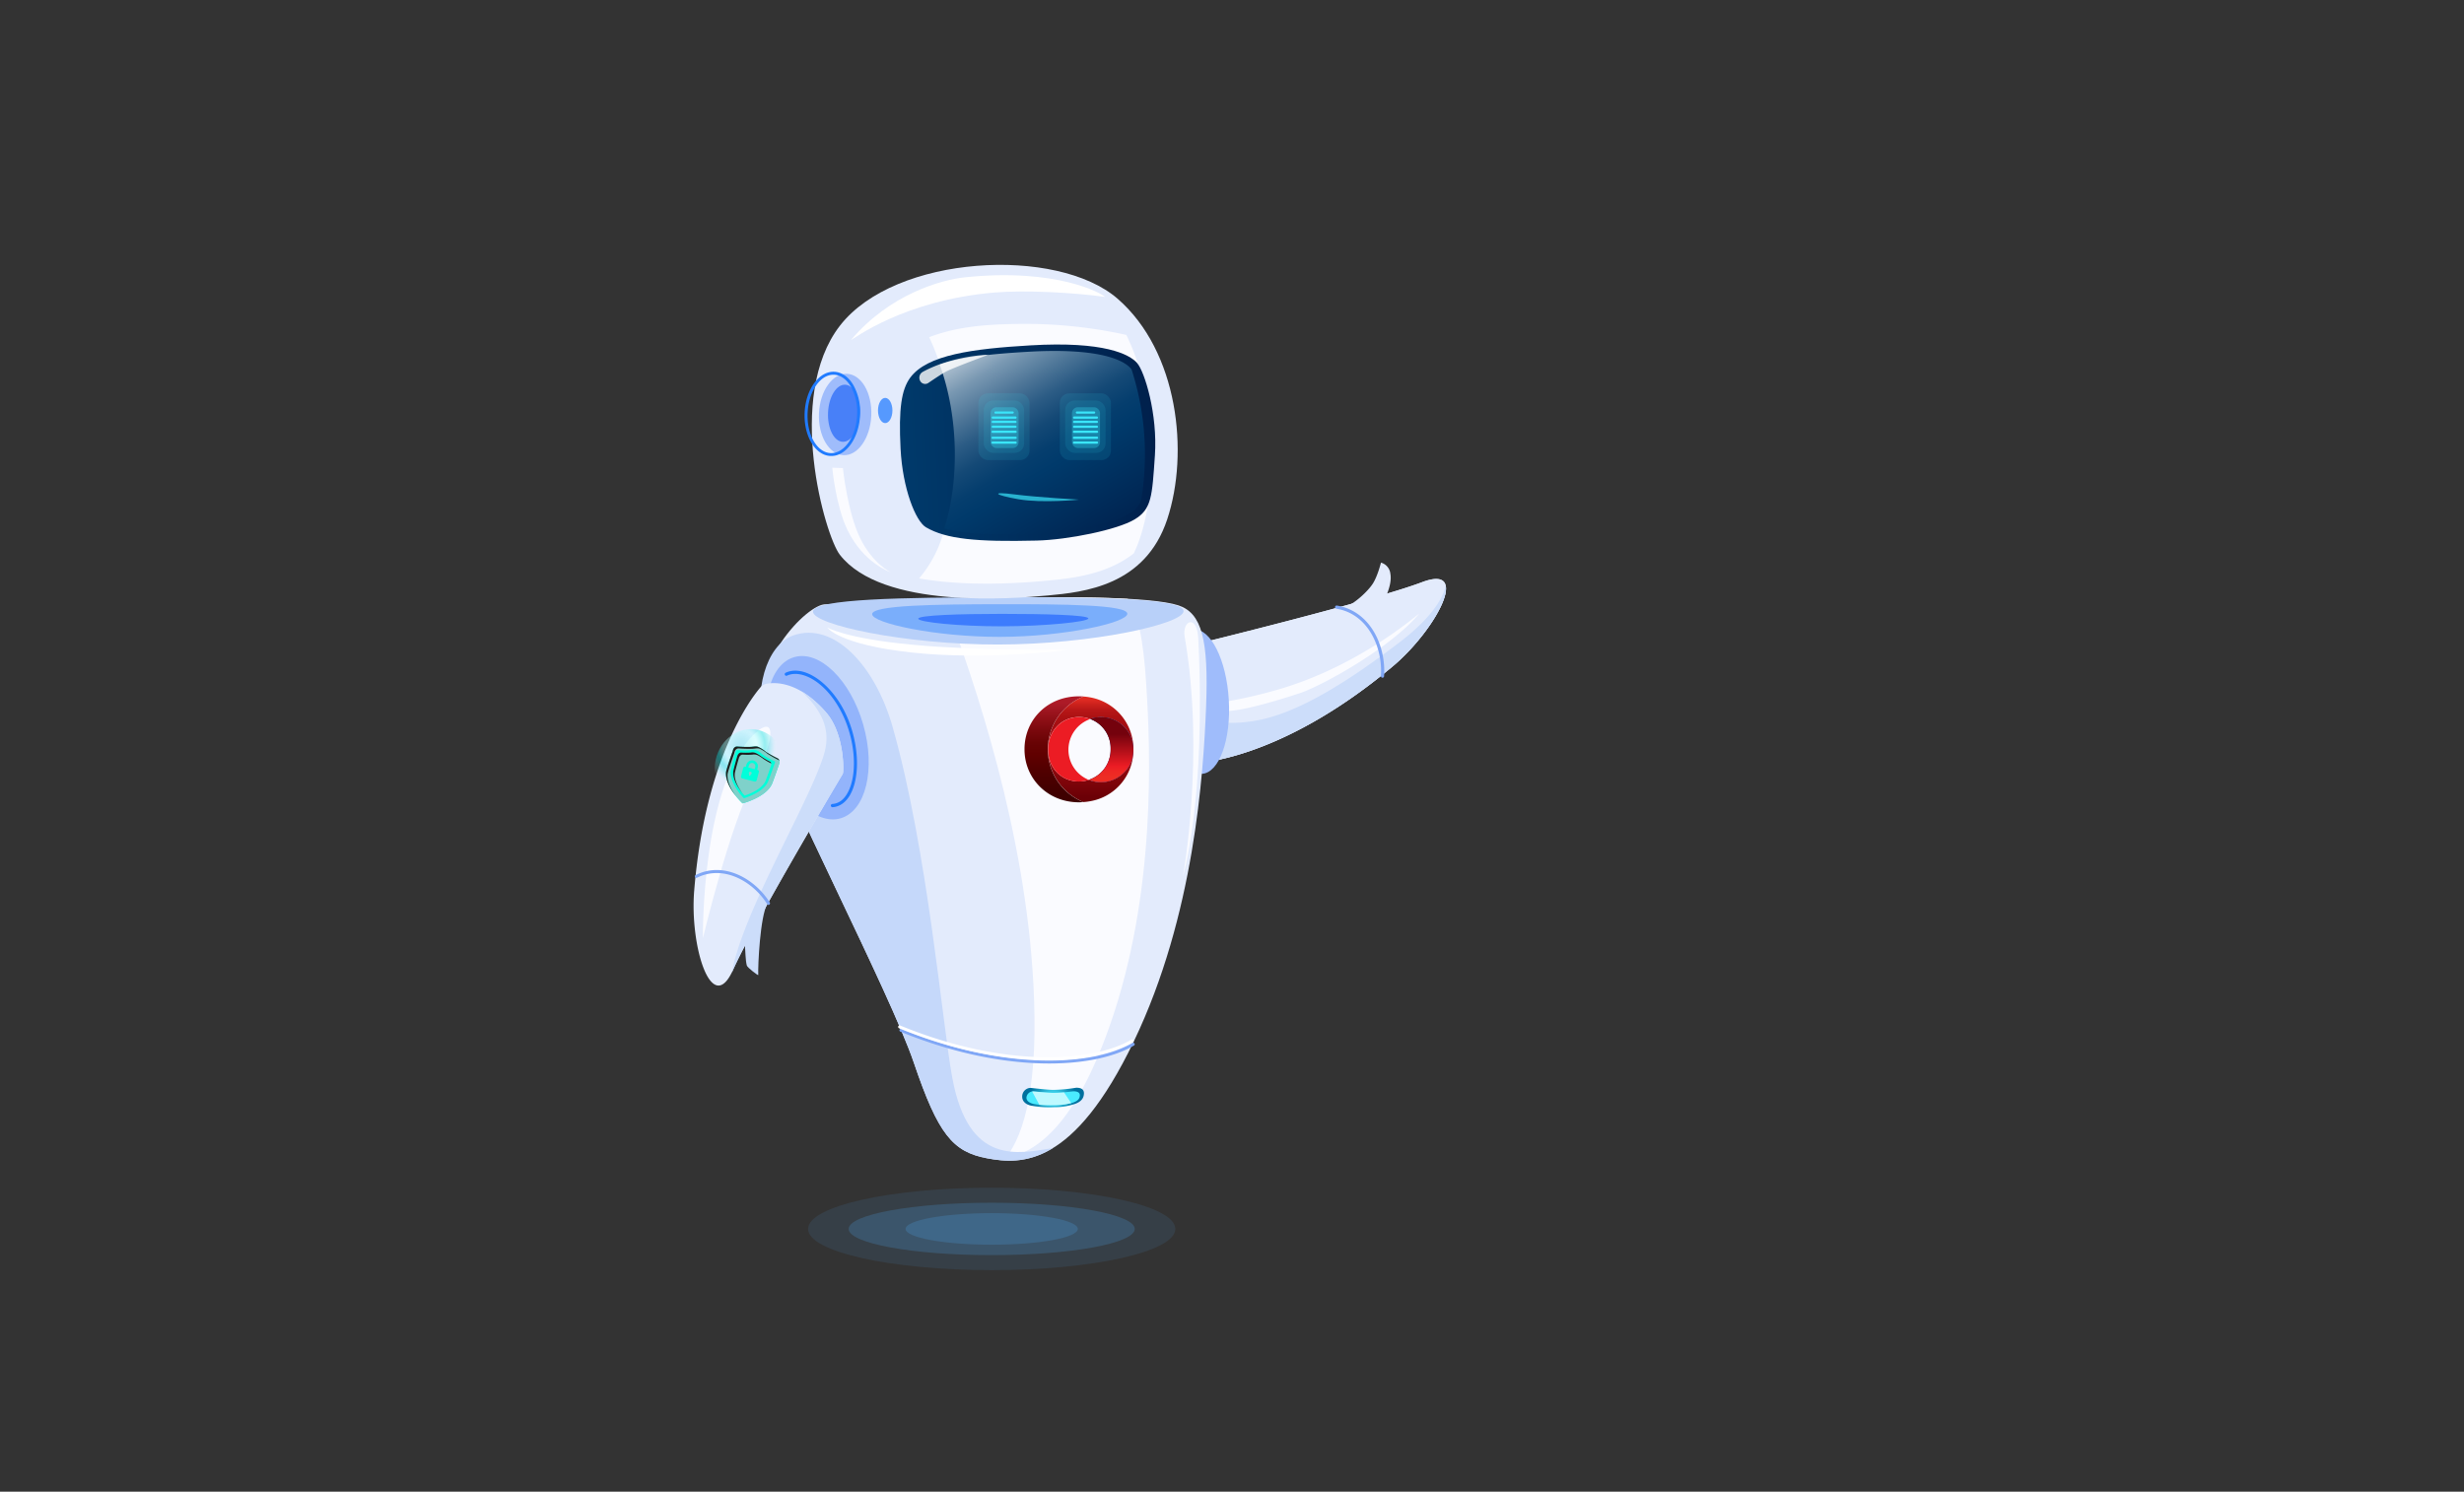 <svg xmlns="http://www.w3.org/2000/svg" xmlns:xlink="http://www.w3.org/1999/xlink" width="1024" height="620" viewBox="0 0 1024 620">
  <rect x="0" y="0" width="1024" height="620" fill="#333333" stroke="none"/>
  <defs>
    <style>
      .cls-1 {
        isolation: isolate;
      }

      .cls-2 {
        fill: none;
      }

      .cls-3, .cls-4 {
        fill: #51b2fb;
      }

      .cls-3, .cls-32 {
        opacity: 0.1;
      }

      .cls-4 {
        opacity: 0.2;
      }

      .cls-5 {
        fill: #e3ebfc;
      }

      .cls-6 {
        fill: #ccddfa;
      }

      .cls-7 {
        fill: #fafbff;
      }

      .cls-8 {
        fill: #80a7f6;
      }

      .cls-9 {
        fill: #9fbcfb;
      }

      .cls-10 {
        fill: #b8d0f9;
      }

      .cls-11, .cls-29, .cls-31 {
        fill: #207bff;
      }

      .cls-11, .cls-37 {
        opacity: 0.4;
      }

      .cls-12 {
        fill: #004bff;
        opacity: 0.5;
        mix-blend-mode: multiply;
      }

      .cls-13 {
        fill: #c5d8fa;
      }

      .cls-14 {
        fill: url(#_ÂÁ_Ï_ÌÌ_È_ËÂÌÚ_30);
      }

      .cls-15 {
        fill: #4aebff;
      }

      .cls-16, .cls-30 {
        fill: #fff;
      }

      .cls-17 {
        fill: #bef9ff;
      }

      .cls-18 {
        fill: url(#linear-gradient);
      }

      .cls-19 {
        fill: #ec1c24;
      }

      .cls-20 {
        fill: url(#linear-gradient-2);
      }

      .cls-21 {
        fill: url(#linear-gradient-3);
      }

      .cls-22 {
        fill: url(#linear-gradient-4);
      }

      .cls-23 {
        fill: url(#linear-gradient-5);
      }

      .cls-24 {
        fill: url(#linear-gradient-6);
      }

      .cls-25 {
        fill: url(#linear-gradient-7);
      }

      .cls-26 {
        fill: url(#_ÂÁ_Ï_ÌÌ_È_ËÂÌÚ_14);
      }

      .cls-27 {
        fill: url(#_ÂÁ_Ï_ÌÌ_È_ËÂÌÚ_18);
      }

      .cls-28 {
        fill: #4880f8;
      }

      .cls-30 {
        opacity: 0.8;
      }

      .cls-31 {
        opacity: 0.72;
      }

      .cls-32, .cls-33, .cls-34, .cls-35 {
        fill: #3ae6fb;
      }

      .cls-33 {
        opacity: 0.3;
      }

      .cls-35 {
        opacity: 0.7;
      }

      .cls-36 {
        fill: #93b4fb;
      }

      .cls-37 {
        mix-blend-mode: lighten;
        fill: url(#radial-gradient);
      }

      .cls-38 {
        fill: #00ffda;
      }

      .cls-39 {
        fill: #7fd1ca;
      }

      .cls-40 {
        fill: #1e1e1e;
      }
    </style>
    <radialGradient id="_ÂÁ_Ï_ÌÌ_È_ËÂÌÚ_30" data-name="¡ÂÁ˚ÏˇÌÌ˚È „‡‰ËÂÌÚ 30" cx="4722.65" cy="456.66" r="9.52" gradientTransform="translate(-4284.51)" gradientUnits="userSpaceOnUse">
      <stop offset="0" stop-color="#4aebff"/>
      <stop offset="1" stop-color="#00709e"/>
    </radialGradient>
    <linearGradient id="linear-gradient" x1="408.57" y1="290.48" x2="408.57" y2="342.95" gradientTransform="translate(45.19)" gradientUnits="userSpaceOnUse">
      <stop offset="0.02" stop-color="#dd2a21"/>
      <stop offset="0.06" stop-color="#c8201b"/>
      <stop offset="0.1" stop-color="#b71717"/>
      <stop offset="0.15" stop-color="#ac1113"/>
      <stop offset="0.22" stop-color="#a50e12"/>
      <stop offset="0.43" stop-color="#a30d11"/>
      <stop offset="0.79" stop-color="#6b0006"/>
    </linearGradient>
    <linearGradient id="linear-gradient-2" x1="393.34" y1="292.82" x2="393.34" y2="330.48" gradientTransform="translate(45.19)" gradientUnits="userSpaceOnUse">
      <stop offset="0" stop-color="#ad1a27"/>
      <stop offset="0.08" stop-color="#9e151f"/>
      <stop offset="0.28" stop-color="#7d090e"/>
      <stop offset="0.44" stop-color="#680304"/>
      <stop offset="0.56" stop-color="#610000"/>
      <stop offset="0.73" stop-color="#520000"/>
      <stop offset="1" stop-color="#3f0000"/>
    </linearGradient>
    <linearGradient id="linear-gradient-3" x1="520.32" y1="312.21" x2="544.53" y2="312.21" gradientTransform="matrix(-1, 0, 0, 1, 1015.73, 0)" gradientUnits="userSpaceOnUse">
      <stop offset="0" stop-color="#be1349"/>
      <stop offset="0.24" stop-color="#be124e"/>
      <stop offset="0.25" stop-color="#be124e"/>
      <stop offset="1" stop-color="#7a0025"/>
    </linearGradient>
    <linearGradient id="linear-gradient-4" x1="512.06" y1="324.72" x2="544.64" y2="324.72" gradientTransform="matrix(-1, 0, 0, 1, 1015.73, 0)" gradientUnits="userSpaceOnUse">
      <stop offset="0" stop-color="#282881"/>
      <stop offset="0.27" stop-color="#26257d"/>
      <stop offset="0.55" stop-color="#1f1b70"/>
      <stop offset="0.84" stop-color="#150c5b"/>
      <stop offset="1" stop-color="#0d004c"/>
    </linearGradient>
    <linearGradient id="linear-gradient-5" x1="519.77" y1="324.72" x2="544.53" y2="324.72" xlink:href="#linear-gradient-3"/>
    <linearGradient id="linear-gradient-6" x1="524.78" y1="312.11" x2="555.9" y2="312.11" xlink:href="#linear-gradient-4"/>
    <linearGradient id="linear-gradient-7" x1="417.09" y1="323.47" x2="417.09" y2="305.65" gradientTransform="translate(45.19)" gradientUnits="userSpaceOnUse">
      <stop offset="0" stop-color="#ed2d24"/>
      <stop offset="0.12" stop-color="#ed2824"/>
      <stop offset="0.25" stop-color="#ec1c24"/>
      <stop offset="1" stop-color="#74020d"/>
    </linearGradient>
    <linearGradient id="_ÂÁ_Ï_ÌÌ_È_ËÂÌÚ_14" data-name="¡ÂÁ˚ÏˇÌÌ˚È „‡‰ËÂÌÚ 14" x1="4655.45" y1="407.77" x2="4761.32" y2="407.77" gradientTransform="translate(-4295.07 14.34) rotate(-2.88)" gradientUnits="userSpaceOnUse">
      <stop offset="0" stop-color="#003a6b"/>
      <stop offset="1" stop-color="#00204c"/>
    </linearGradient>
    <linearGradient id="_ÂÁ_Ï_ÌÌ_È_ËÂÌÚ_18" data-name="¡ÂÁ˚ÏˇÌÌ˚È „‡‰ËÂÌÚ 18" x1="4688.76" y1="140.57" x2="4742.4" y2="230.95" gradientTransform="translate(-4284.51)" gradientUnits="userSpaceOnUse">
      <stop offset="0" stop-color="#cbd7e1"/>
      <stop offset="0.05" stop-color="#aec0d0"/>
      <stop offset="0.15" stop-color="#7998b2"/>
      <stop offset="0.26" stop-color="#4e7698"/>
      <stop offset="0.35" stop-color="#2c5c85"/>
      <stop offset="0.44" stop-color="#144976"/>
      <stop offset="0.53" stop-color="#053e6e"/>
      <stop offset="0.6" stop-color="#003a6b"/>
      <stop offset="1" stop-color="#00204c"/>
    </linearGradient>
    <radialGradient id="radial-gradient" cx="3275.8" cy="399.07" r="20.15" gradientTransform="matrix(0.74, 0.02, -0.03, 0.82, -2103.65, -82.03)" gradientUnits="userSpaceOnUse">
      <stop offset="0" stop-color="#00ddde" stop-opacity="0.52"/>
      <stop offset="0.09" stop-color="#2de6e7" stop-opacity="0.65"/>
      <stop offset="0.2" stop-color="#63f1f1" stop-opacity="0.8"/>
      <stop offset="0.3" stop-color="#8af8f9" stop-opacity="0.91"/>
      <stop offset="0.38" stop-color="#a2fdfd" stop-opacity="0.98"/>
      <stop offset="0.43" stop-color="#abffff"/>
      <stop offset="0.46" stop-color="#9ffcfd"/>
      <stop offset="0.51" stop-color="#7ff6f6"/>
      <stop offset="0.58" stop-color="#4aebeb"/>
      <stop offset="0.66" stop-color="#03dcdd"/>
      <stop offset="0.66" stop-color="#00dbdc"/>
      <stop offset="0.69" stop-color="#08dcdd" stop-opacity="0.97"/>
      <stop offset="0.74" stop-color="#1fdfe0" stop-opacity="0.88"/>
      <stop offset="0.8" stop-color="#44e5e5" stop-opacity="0.73"/>
      <stop offset="0.87" stop-color="#78eced" stop-opacity="0.53"/>
      <stop offset="0.94" stop-color="#baf5f6" stop-opacity="0.27"/>
      <stop offset="1" stop-color="#fff" stop-opacity="0"/>
    </radialGradient>
  </defs>
  <title>robot</title>
  <g class="cls-1">
    <g id="Robot">
      <g id="fondo">
        <rect class="cls-2" width="1024" height="620"/>
      </g>
      <g id="sombra">
        <g>
          <ellipse class="cls-3" cx="412.14" cy="510.79" rx="76.31" ry="17.13"/>
          <ellipse class="cls-4" cx="412.14" cy="510.79" rx="59.44" ry="10.89"/>
          <path class="cls-4" d="M448.43,511.29c0,3.62-16,6.56-35.79,6.56s-35.79-2.94-35.79-6.56,16-6.56,35.79-6.56S448.43,507.67,448.43,511.29Z" transform="translate(-0.5 -0.5)"/>
        </g>
      </g>
      <g id="brazoIzquierdo">
        <g>
          <path class="cls-5" d="M579.18,277.52c-47.82,40-82.56,40.18-82.56,40.18s-11.3-5-9.74-27A32.5,32.5,0,0,1,499,267.87s71.85-17.59,92.45-25.38S597.14,262.48,579.18,277.52Z" transform="translate(-0.5 -0.5)"/>
          <path class="cls-5" d="M579.18,277.52c-47.82,40-82.56,40.18-82.56,40.18s-11.3-5-9.74-27A32.5,32.5,0,0,1,499,267.87s71.85-17.59,92.45-25.38S597.14,262.48,579.18,277.52Z" transform="translate(-0.5 -0.5)"/>
          <path class="cls-6" d="M582,267.57c-29.64,22.65-47.64,30.71-61.1,32.7-23.1,3.42-31.71-6.26-31-20.9a31.33,31.33,0,0,0-3,11.37c-1.56,21.94,9.74,27,9.74,27s34.74-.15,82.56-40.18c12.41-10.39,23.37-26.86,22.16-33.48C600.65,245.62,599.67,254.08,582,267.57Z" transform="translate(-0.5 -0.5)"/>
          <path class="cls-5" d="M558.83,253.16c4.39-1.47,10.15-6.9,12.18-10.06s3.4-8.75,3.4-8.75a5.37,5.37,0,0,1,3.91,4.63c.71,4-1.5,8.56-2.29,10.67S558.83,253.16,558.83,253.16Z" transform="translate(-0.5 -0.5)"/>
          <path class="cls-7" d="M530,287.57a194.18,194.18,0,0,1-20.86,4.68c-3.43.47-2.84,3.87,0,3.86,6.15,0,17-2.73,31.6-7.52,8.53-2.81,37.09-18.25,49.53-33C589.35,256,564.75,278,530,287.57Z" transform="translate(-0.5 -0.5)"/>
          <path class="cls-8" d="M575,282.19h0a.66.66,0,0,1-.61-.7c.82-12-5.41-25.9-18.56-28a.66.66,0,0,1,.2-1.3c13.93,2.22,20.53,16.79,19.67,29.38A.66.66,0,0,1,575,282.19Z" transform="translate(-0.5 -0.5)"/>
        </g>
        <path class="cls-9" d="M511.17,291.35c1,16.59-4,30.37-11.15,30.79s-13.7-12.68-14.68-29.27,4-30.37,11.15-30.79S510.2,274.77,511.17,291.35Z" transform="translate(-0.5 -0.5)"/>
      </g>
      <g id="torso">
        <g>
          <path class="cls-5" d="M343.64,251.68c-7.39-.47-33.45,25.66-25.6,51s52.24,110,62.3,139.62,16.09,36.93,30.39,39.62,35.91,3.67,61-48.64,28.91-111.06,30-139-1.78-39-11.54-42.18C467.45,244.73,343.64,251.68,343.64,251.68Z" transform="translate(-0.5 -0.5)"/>
          <path class="cls-7" d="M461.58,427.14c19.43-55,17.09-114.17,15.28-142.2-1.19-18.63-3.39-29.62-7.68-35.53-20.7-1.16-50.92-.65-76.53.17,13.69,36.13,33.93,97,37.3,159.65,2.25,41.81-3.52,62.24-11.52,72.71C431.47,479.33,447.13,468.09,461.58,427.14Z" transform="translate(-0.5 -0.5)"/>
          <path class="cls-10" d="M492.37,254.48c0,5.43-38.32,13.84-77,13.91s-77-8.23-77-13.65,38.33-5.92,77-6S492.36,249.06,492.37,254.48Z" transform="translate(-0.5 -0.5)"/>
          <path class="cls-11" d="M469,255.59c0,3.75-26.39,9.58-53,9.62s-53-5.69-53.05-9.44,26.4-4.1,53-4.14S469,251.84,469,255.59Z" transform="translate(-0.5 -0.5)"/>
          <path class="cls-12" d="M452.79,257.54c0,1.43-18.2,3.25-35.94,3.28s-34.73-1.73-34.73-3.17,17-2,34.72-2S452.79,256.1,452.79,257.54Z" transform="translate(-0.5 -0.5)"/>
          <path class="cls-13" d="M396.25,448.46c-4.11-22.18-10.23-94.71-24.81-145.89-7.31-25.65-24.51-43.75-41.16-38C318.46,268.63,313.8,289,318,302.71c7.84,25.36,52.24,110,62.3,139.62s16.09,36.93,30.39,39.62c7.36,1.38,16.67,2.29,27.38-4.27C423.62,480,403.05,485.18,396.25,448.46Z" transform="translate(-0.5 -0.5)"/>
          <path class="cls-14" d="M447.42,459.26a26.34,26.34,0,0,1-8.81,1.45,40.84,40.84,0,0,1-9.86-.72c-1.84-.46-3.44-1.65-3.44-3.66h0a3.58,3.58,0,0,1,3.45-3.66s7.58.85,9.43.83a67,67,0,0,0,9.57-.9c1.9,0,3.68.56,3.1,3.28C450.6,457.14,449.72,458.4,447.42,459.26Z" transform="translate(-0.5 -0.5)"/>
          <path class="cls-15" d="M446.2,458.85a26.87,26.87,0,0,1-7.61,1,42,42,0,0,1-8.52-.51c-1.59-.33-3-1.18-3-2.61h0a2.83,2.83,0,0,1,3-2.61s6.55.61,8.15.6a70.4,70.4,0,0,0,8.27-.64c1.64,0,3.18.4,2.68,2.34C449,457.35,448.19,458.24,446.2,458.85Z" transform="translate(-0.5 -0.5)"/>
          <path class="cls-8" d="M436.48,442.53c-17.42,0-38.77-3.77-61.81-13.24a.62.62,0,0,1-.33-.81.61.61,0,0,1,.8-.33c42.92,17.64,79.85,15.4,96,5.85a.62.62,0,0,1,.84.22.61.61,0,0,1-.21.84C464.09,439.6,451.81,442.53,436.48,442.53Z" transform="translate(-0.5 -0.5)"/>
          <path class="cls-16" d="M436,441.15c-17.41,0-38.77-3.77-61.8-13.24a.62.62,0,1,1,.47-1.14c42.92,17.64,79.84,15.4,96,5.85a.62.62,0,0,1,.63,1.07C463.63,438.22,451.35,441.15,436,441.15Z" transform="translate(-0.5 -0.5)"/>
          <path class="cls-7" d="M498.49,266c3.29,67.07-6.38,98.8-6.38,98.8s9.24-50.67.72-99.65C491.66,258.42,498,255.51,498.49,266Z" transform="translate(-0.5 -0.5)"/>
          <path class="cls-16" d="M344.29,261.31s7.62,4.59,35.53,7.18,64.63,2.1,64.63,2.1-33.85,4.48-64.76,1.15S344.29,261.31,344.29,261.31Z" transform="translate(-0.5 -0.5)"/>
          <path class="cls-17" d="M442.69,454.53c-1.35.11-2.92.2-4.46.22s-8.15-.6-8.15-.6a3.21,3.21,0,0,0-.63.06l3,5.49a55.63,55.63,0,0,0,6.13.18,27.9,27.9,0,0,0,7.09-.89Z" transform="translate(-0.5 -0.5)"/>
          <g>
            <path class="cls-18" d="M436,311.94A23.7,23.7,0,0,1,450.76,290a22.66,22.66,0,0,1,2.64.33,21.82,21.82,0,0,1,18.13,20.78c0,.24,0,.47,0,.71v.27a13.52,13.52,0,0,0-17.93-12.76c1.34-.48,1.29-.48-.08,0a13,13,0,0,0-4.56-.8c-7.54,0-12.9,6.08-12.9,13.38v.12c0,7.31,5.24,13.27,12.78,13.27a13,13,0,0,0,4.16-.67,13.53,13.53,0,0,0,18.53-12.33,21.59,21.59,0,0,1-18,21.22,24.77,24.77,0,0,1-2.76.35A23.69,23.69,0,0,1,436,311.94Z" transform="translate(-0.5 -0.5)"/>
            <path class="cls-19" d="M444.52,312.11a13.52,13.52,0,0,0,8.5,12.55,13,13,0,0,1-4.16.67c-7.54,0-12.78-6-12.78-13.27v-.12c0-7.3,5.36-13.38,12.9-13.38a13,13,0,0,1,4.56.8c1.37-.51,1.42-.51.08,0A13.53,13.53,0,0,0,444.52,312.11Z" transform="translate(-0.5 -0.5)"/>
            <path class="cls-20" d="M448.86,289.92c.64,0,1.27,0,1.9.08a23.68,23.68,0,0,0,0,43.9c-.59,0-1.19.07-1.8.07-13.14,0-22.69-9.92-22.69-22v-.12C426.29,299.71,435.72,289.92,448.86,289.92Z" transform="translate(-0.5 -0.5)"/>
            <path class="cls-21" d="M471.55,312.11v0Z" transform="translate(-0.5 -0.5)"/>
            <path class="cls-22" d="M453.39,324.53c1.42.51,1.39.52,0,0Z" transform="translate(-0.5 -0.5)"/>
            <path class="cls-23" d="M453.39,324.53c1.42.51,1.39.52,0,0Z" transform="translate(-0.5 -0.5)"/>
            <path class="cls-24" d="M458,325.62a13.47,13.47,0,0,1-5-1l.37-.13c1.39.52,1.42.51,0,0a13.19,13.19,0,0,0,8.7-12.59v-.12a13,13,0,0,0-8.54-12.46l.07,0a13.52,13.52,0,0,1,17.93,12.76v.24A13.51,13.51,0,0,1,458,325.62Z" transform="translate(-0.5 -0.5)"/>
            <path class="cls-25" d="M458,325.62a13.47,13.47,0,0,1-5-1l.37-.13c1.39.52,1.42.51,0,0a13.19,13.19,0,0,0,8.7-12.59v-.12a13,13,0,0,0-8.54-12.46l.07,0a13.52,13.52,0,0,1,17.93,12.76v.24A13.51,13.51,0,0,1,458,325.62Z" transform="translate(-0.5 -0.5)"/>
          </g>
        </g>
      </g>
      <g id="cabeza">
        <g>
          <g>
            <path class="cls-5" d="M349.51,231.06C367.1,253.71,421,249.39,436,248s40.42-4,49.58-31.66,4.57-69.76-20.6-91.66-92.54-18.34-115.42,11.19S343.41,223.2,349.51,231.06Z" transform="translate(-0.5 -0.5)"/>
            <path class="cls-16" d="M354.15,141.85c1-.36,21.8-16.52,59.45-19.75,13-1.11,33.17,0,46.13,1.8-1.28-1.37-19.91-12.13-58.32-8.13C392,116.75,370.31,122.62,354.15,141.85Z" transform="translate(-0.5 -0.5)"/>
            <path class="cls-7" d="M422.61,135.16c-12.12.19-24.27,1.05-35.69,5.39l-.27.11c11.87,25.12,12.84,57.85,5.89,81.25a49.38,49.38,0,0,1-10.09,19c20.95,3.69,44.39,1.77,53.5.9,9.92-.94,24.4-2.42,35.72-11.29a57.9,57.9,0,0,0,3.28-8.58c7-23.71,5.95-57-6.36-82.23A195.11,195.11,0,0,0,422.61,135.16Z" transform="translate(-0.5 -0.5)"/>
            <path class="cls-26" d="M378.78,157.46c7-9.5,26-12,49.9-13.41,30.79-1.83,41.2,3.74,44.35,7.3s8.6,21.24,7.43,38.43S479.1,212.13,472,216.4s-27.49,8.46-40.68,8.78c-25,.61-37.6-.61-46-5.52-4.28-2.51-9.71-16-10.56-32.7S375.16,162.39,378.78,157.46Z" transform="translate(-0.5 -0.5)"/>
            <path class="cls-27" d="M427.81,146.71c-14.82.86-27.7,2.14-36.76,5.34,7.93,22,8,48.1,2.09,67.41l-.21.65c7.92,2.29,19.26,2.84,37.44,2.41,12.65-.3,32.24-4.22,39-8.21a12,12,0,0,0,5.31-5.54,115,115,0,0,0-3.91-54.69,5.47,5.47,0,0,0-.44-.56C467.35,150.2,457.36,145,427.81,146.71Z" transform="translate(-0.5 -0.5)"/>
            <path class="cls-9" d="M362.59,173.26C362.18,182.59,357,190,351,189.68s-10.56-8.05-10.15-17.39,5.63-16.69,11.65-16.42S363,163.92,362.59,173.26Z" transform="translate(-0.5 -0.5)"/>
            <path class="cls-28" d="M357.83,172.56c-.29,6.55-3.49,11.73-7.13,11.57s-6.37-5.61-6.08-12.16,3.48-11.73,7.13-11.57S358.12,166,357.83,172.56Z" transform="translate(-0.5 -0.5)"/>
            <path class="cls-29" d="M357.93,173.05l-.62,0,.62,0a22.93,22.93,0,0,0-2.75-12.43c-2-3.47-4.86-5.46-8-5.6-6.32-.28-11.86,7.35-12.29,17s4.39,17.75,10.74,18H346C352.18,190.07,357.5,182.54,357.93,173.05Zm-10.79-16.8c2.69.12,5.17,1.89,7,5A21.72,21.72,0,0,1,356.69,173c-.4,9-5.34,16.06-11,15.83s-10-7.77-9.56-16.75c.4-8.82,5.17-15.83,10.72-15.83Z" transform="translate(-0.5 -0.5)"/>
            <path class="cls-7" d="M346.38,194.9l4.42.15s1.88,18.35,7.16,29.12,12.81,14.23,12.81,14.23-11.32-3.67-18.09-17.64C347.8,210.7,346.38,194.9,346.38,194.9Z" transform="translate(-0.5 -0.5)"/>
            <path class="cls-30" d="M382.93,158.87v0a2.34,2.34,0,0,0,3.37.8c2.15-1.47,5.42-3.66,7.3-4.69,3-1.61,17.68-7.05,17.68-7.05s-14.74.31-27.25,7.11A2.79,2.79,0,0,0,382.93,158.87Z" transform="translate(-0.5 -0.5)"/>
          </g>
          <path class="cls-31" d="M371.38,171.11c0,2.9-1.35,5.25-3,5.25s-3-2.35-3-5.25,1.35-5.24,3-5.24S371.38,168.21,371.38,171.11Z" transform="translate(-0.5 -0.5)"/>
        </g>
      </g>
      <g id="ojos">
        <g>
          <rect class="cls-32" x="406.61" y="163.49" width="21.24" height="27.74" rx="3.93"/>
          <rect class="cls-32" x="408.83" y="166.47" width="16.78" height="21.78" rx="3.93"/>
          <rect class="cls-33" x="411.66" y="169.27" width="11.65" height="16.95" rx="2.44"/>
          <path class="cls-34" d="M422.57,176.31H413a.47.47,0,0,1,0-.93h9.57a.47.47,0,0,1,0,.93Z" transform="translate(-0.5 -0.5)"/>
          <path class="cls-34" d="M422.57,178.33H413a.47.47,0,0,1,0-.93h9.57a.47.47,0,0,1,0,.93Z" transform="translate(-0.5 -0.5)"/>
          <path class="cls-34" d="M422.57,180.42H413a.46.46,0,1,1,0-.92h9.57a.46.46,0,1,1,0,.92Z" transform="translate(-0.5 -0.5)"/>
          <path class="cls-34" d="M421.35,172.43h-7.13a.46.46,0,0,1-.46-.46.45.45,0,0,1,.46-.46h7.13a.46.46,0,0,1,.46.46A.47.47,0,0,1,421.35,172.43Z" transform="translate(-0.5 -0.5)"/>
          <path class="cls-34" d="M422.57,174.53H413a.47.47,0,0,1,0-.93h9.57a.47.47,0,0,1,0,.93Z" transform="translate(-0.5 -0.5)"/>
          <path class="cls-34" d="M422.57,182.91H413a.46.46,0,0,1-.46-.46A.45.45,0,0,1,413,182h9.57a.46.46,0,0,1,.46.46A.47.47,0,0,1,422.57,182.91Z" transform="translate(-0.5 -0.5)"/>
          <path class="cls-34" d="M422.57,184.93H413a.46.46,0,0,1-.46-.46A.45.45,0,0,1,413,184h9.57a.46.46,0,0,1,.46.46A.47.47,0,0,1,422.57,184.93Z" transform="translate(-0.5 -0.5)"/>
        </g>
        <g>
          <rect class="cls-32" x="440.45" y="163.49" width="21.24" height="27.74" rx="3.93"/>
          <rect class="cls-32" x="442.68" y="166.47" width="16.78" height="21.78" rx="3.93"/>
          <rect class="cls-33" x="445.5" y="169.27" width="11.65" height="16.95" rx="2.44"/>
          <path class="cls-34" d="M456.41,176.31h-9.57a.47.47,0,0,1,0-.93h9.57a.47.47,0,0,1,0,.93Z" transform="translate(-0.5 -0.5)"/>
          <path class="cls-34" d="M456.41,178.33h-9.57a.47.47,0,0,1,0-.93h9.57a.47.47,0,0,1,0,.93Z" transform="translate(-0.5 -0.5)"/>
          <path class="cls-34" d="M456.41,180.42h-9.57a.46.46,0,1,1,0-.92h9.57a.46.46,0,1,1,0,.92Z" transform="translate(-0.5 -0.5)"/>
          <path class="cls-34" d="M455.19,172.43h-7.13a.47.47,0,0,1-.46-.46.46.46,0,0,1,.46-.46h7.13a.46.46,0,0,1,.46.46A.47.47,0,0,1,455.19,172.43Z" transform="translate(-0.5 -0.5)"/>
          <path class="cls-34" d="M456.41,174.53h-9.57a.47.47,0,0,1,0-.93h9.57a.47.47,0,0,1,0,.93Z" transform="translate(-0.5 -0.5)"/>
          <path class="cls-34" d="M456.41,182.91h-9.57a.47.47,0,0,1-.46-.46.46.46,0,0,1,.46-.46h9.57a.46.46,0,0,1,.46.46A.47.47,0,0,1,456.41,182.91Z" transform="translate(-0.5 -0.5)"/>
          <path class="cls-34" d="M456.41,184.93h-9.57a.47.47,0,0,1-.46-.46.46.46,0,0,1,.46-.46h9.57a.46.46,0,0,1,.46.46A.47.47,0,0,1,456.41,184.93Z" transform="translate(-0.5 -0.5)"/>
        </g>
      </g>
      <g id="boca">
        <path class="cls-35" d="M422.15,206c9.58,1.22,26.77,2.17,26.77,2.17s-15.2,1.55-25.12-.16S411.84,204.65,422.15,206Z" transform="translate(-0.5 -0.5)"/>
      </g>
      <g id="brazoDerecho">
        <g>
          <path class="cls-36" d="M359.23,301.62c5.32,18.51,1.11,35.95-9.39,39s-23.33-9.54-28.64-28-1.11-36,9.4-39S353.92,283.12,359.23,301.62Z" transform="translate(-0.5 -0.5)"/>
          <path class="cls-29" d="M346.47,336a.67.67,0,0,1-.68-.63.66.66,0,0,1,.62-.71c2.52-.16,4.6-1.61,6.17-4.32,4.37-7.5,3.53-21.65-1.95-32.93-6.55-13.48-17-18.85-23-16.11a.67.67,0,1,1-.56-1.21c7.47-3.45,18.56,4.06,24.72,16.73,5.66,11.65,6.48,26.35,1.91,34.2-1.79,3.07-4.29,4.79-7.24,5Z" transform="translate(-0.5 -0.5)"/>
          <g>
            <path class="cls-5" d="M289,370.65c4.42-54,23-79.14,27.49-84.43a4.37,4.37,0,0,1,2.54-1.51c3.71-.71,13.48-1,24.72,11.83,7.76,8.83,7.46,24.73,7,25.57-5.15,8.66-37.49,63.19-45.6,81.49C296.27,423.5,287.09,393.72,289,370.65Z" transform="translate(-0.5 -0.5)"/>
            <path class="cls-6" d="M343.78,296.59a43.85,43.85,0,0,0-10.25-8.85c1.17,1.1,2.37,2.33,3.59,3.72,9.79,11.15,6.87,19.91,4.69,25.92-7.83,21.54-32.59,62.77-37.19,87.39.18-.36.35-.72.53-1.12,8.11-18.3,40.45-72.84,45.6-81.49C351.25,321.32,351.55,305.42,343.78,296.59Z" transform="translate(-0.5 -0.5)"/>
            <path class="cls-7" d="M314.3,305.28c-22.49,20.94-21.69,85.22-21.69,85.22s10.85-45.68,21-65.45S322,298.13,314.3,305.28Z" transform="translate(-0.5 -0.5)"/>
            <path class="cls-6" d="M310,392.63c.34,3.71.26,6.82.87,9.19.21.81,4.77,4.35,4.75,3.92-.17-3.86.75-24.18,3.79-29.69C320.45,374.1,309.64,388.93,310,392.63Z" transform="translate(-0.5 -0.5)"/>
            <path class="cls-8" d="M319.89,376.63a.64.64,0,0,1-.52-.29c-5.93-9.49-18.19-16.56-29.24-11a.62.62,0,0,1-.55-1.11c11.7-5.92,24.62,1.46,30.84,11.41a.62.62,0,0,1-.2.85A.58.58,0,0,1,319.89,376.63Z" transform="translate(-0.5 -0.5)"/>
          </g>
          <g>
            <path class="cls-37" d="M327.36,320.57c-.28,9.15-7.19,16.36-15.43,16.11s-14.7-7.87-14.42-17,7.19-16.36,15.43-16.11S327.64,311.42,327.36,320.57Z" transform="translate(-0.5 -0.5)"/>
            <g>
              <path class="cls-38" d="M302.22,321.53c-.2,3.08,1.52,6.3,3.29,8.75a30.58,30.58,0,0,0,3.59,4.13s9.52-2.44,12.14-7.9c.55-1.15,3-8.3,3-8.3s.75-1.74-.65-2.53A43.77,43.77,0,0,1,318.8,313a14.4,14.4,0,0,0-3.21-2.07c-.92-.32-1.32-.14-3,0a51.12,51.12,0,0,1-5.68-.14c-1.67-.05-1.87,1.88-1.87,1.88S302.31,320.24,302.22,321.53Z" transform="translate(-0.5 -0.5)"/>
              <path class="cls-39" d="M305.05,312.6s-2.74,7.64-2.83,8.93c-.4,6.16,6.88,12.88,6.88,12.88h0s9.52-2.44,12.13-7.9c.55-1.14,3-8.31,3-8.31s.75-1.73-.65-2.52A43.77,43.77,0,0,1,318.8,313a13.83,13.83,0,0,0-3.22-2.07c-.91-.33-1.31-.14-3,0a51,51,0,0,1-5.67-.14C305.25,310.67,305.05,312.6,305.05,312.6Zm1.49-.32,1.4,0a16.7,16.7,0,0,0,4.37,0c3-.58,3.95.95,5.39,2a28.75,28.75,0,0,0,3.71,2.16c.43.22.84.42,1.21.63a1.15,1.15,0,0,1-.07.35,1,1,0,0,0,0,.1c-.95,2.74-2.6,7.37-3,8.15-1.13,2.37-4,4.12-6.21,5.18a31.88,31.88,0,0,1-3.68,1.45,30.72,30.72,0,0,1-2.56-3.09c-1.42-2-3.13-5.27-3-7.93a60,60,0,0,1,2.29-8.66C306.42,312.64,306.54,312.28,306.54,312.28Z" transform="translate(-0.5 -0.5)"/>
              <path class="cls-40" d="M302.22,321.53c-.23,3.58,2.12,7.34,4.14,9.86-1.84-2.48-3.71-5.83-3.5-9,.09-1.29,2.83-8.93,2.83-8.93s.2-1.93,1.87-1.89a51,51,0,0,0,5.68.15c1.67-.13,2.07-.31,3,0a13.49,13.49,0,0,1,3.22,2.07,45.46,45.46,0,0,0,4.83,2.73.94.94,0,0,1,.12.09,1.58,1.58,0,0,0-.76-.92A43.77,43.77,0,0,1,318.8,313a13.49,13.49,0,0,0-3.22-2.07c-.91-.33-1.31-.14-3,0a51.12,51.12,0,0,1-5.68-.14c-1.67-.05-1.87,1.88-1.87,1.88S302.31,320.24,302.22,321.53Z" transform="translate(-0.5 -0.5)"/>
              <path class="cls-39" d="M311.71,321.69a.59.59,0,0,0,.15.56l-.12.45a.11.11,0,0,0,.09.15l.36.1a.12.12,0,0,0,.15-.09l.12-.45a.59.59,0,0,0,.4-.42.59.59,0,1,0-1.15-.3Z" transform="translate(-0.5 -0.5)"/>
              <path class="cls-39" d="M311.72,318.64l-.23.87,2.64.7.23-.88a1.36,1.36,0,1,0-2.64-.69Z" transform="translate(-0.5 -0.5)"/>
              <path class="cls-39" d="M306.94,314.72s-1.66,5.64-1.73,6.59c-.35,4.58,4.74,9.85,4.74,9.85h0s6.75-1.9,8.66-6c.4-.86,2.24-6.22,2.24-6.22s.56-1.3-.44-1.87a28.18,28.18,0,0,1-3.39-2c-.58-.43-1.11-.79-1.55-1.06a6.18,6.18,0,0,0-1-.52h0a3.9,3.9,0,0,0-2-.15,30.64,30.64,0,0,1-4,0C307.35,313.32,306.94,314.72,306.94,314.72Zm2.42,5a.74.74,0,0,1,.91-.53l.19.05.23-.88a2.43,2.43,0,1,1,4.7,1.24l-.23.88.19,0a.73.73,0,0,1,.52.91l-.9,3.41a.74.74,0,0,1-.9.54L309,324.05a.74.74,0,0,1-.53-.91Z" transform="translate(-0.5 -0.5)"/>
              <path class="cls-40" d="M305.21,321.32c-.25,3.28,2.31,6.93,3.76,8.73-1.45-2-3.34-5.07-3.12-7.91.07-1,1.73-6.59,1.73-6.59s.4-1.41,1.58-1.39a30.94,30.94,0,0,0,4,0,3.75,3.75,0,0,1,2,.16h0a6.64,6.64,0,0,1,1,.52c.43.27,1,.63,1.54,1.06a26.15,26.15,0,0,0,3.32,1.93,1.15,1.15,0,0,0-.56-.78,28.82,28.82,0,0,1-3.4-2,18.65,18.65,0,0,0-1.55-1.05,6.5,6.5,0,0,0-1-.53h0a3.61,3.61,0,0,0-2-.17,29.1,29.1,0,0,1-4,0c-1.18,0-1.58,1.4-1.58,1.4S305.28,320.36,305.21,321.32Z" transform="translate(-0.5 -0.5)"/>
            </g>
          </g>
        </g>
      </g>
    </g>
  </g>
</svg>
